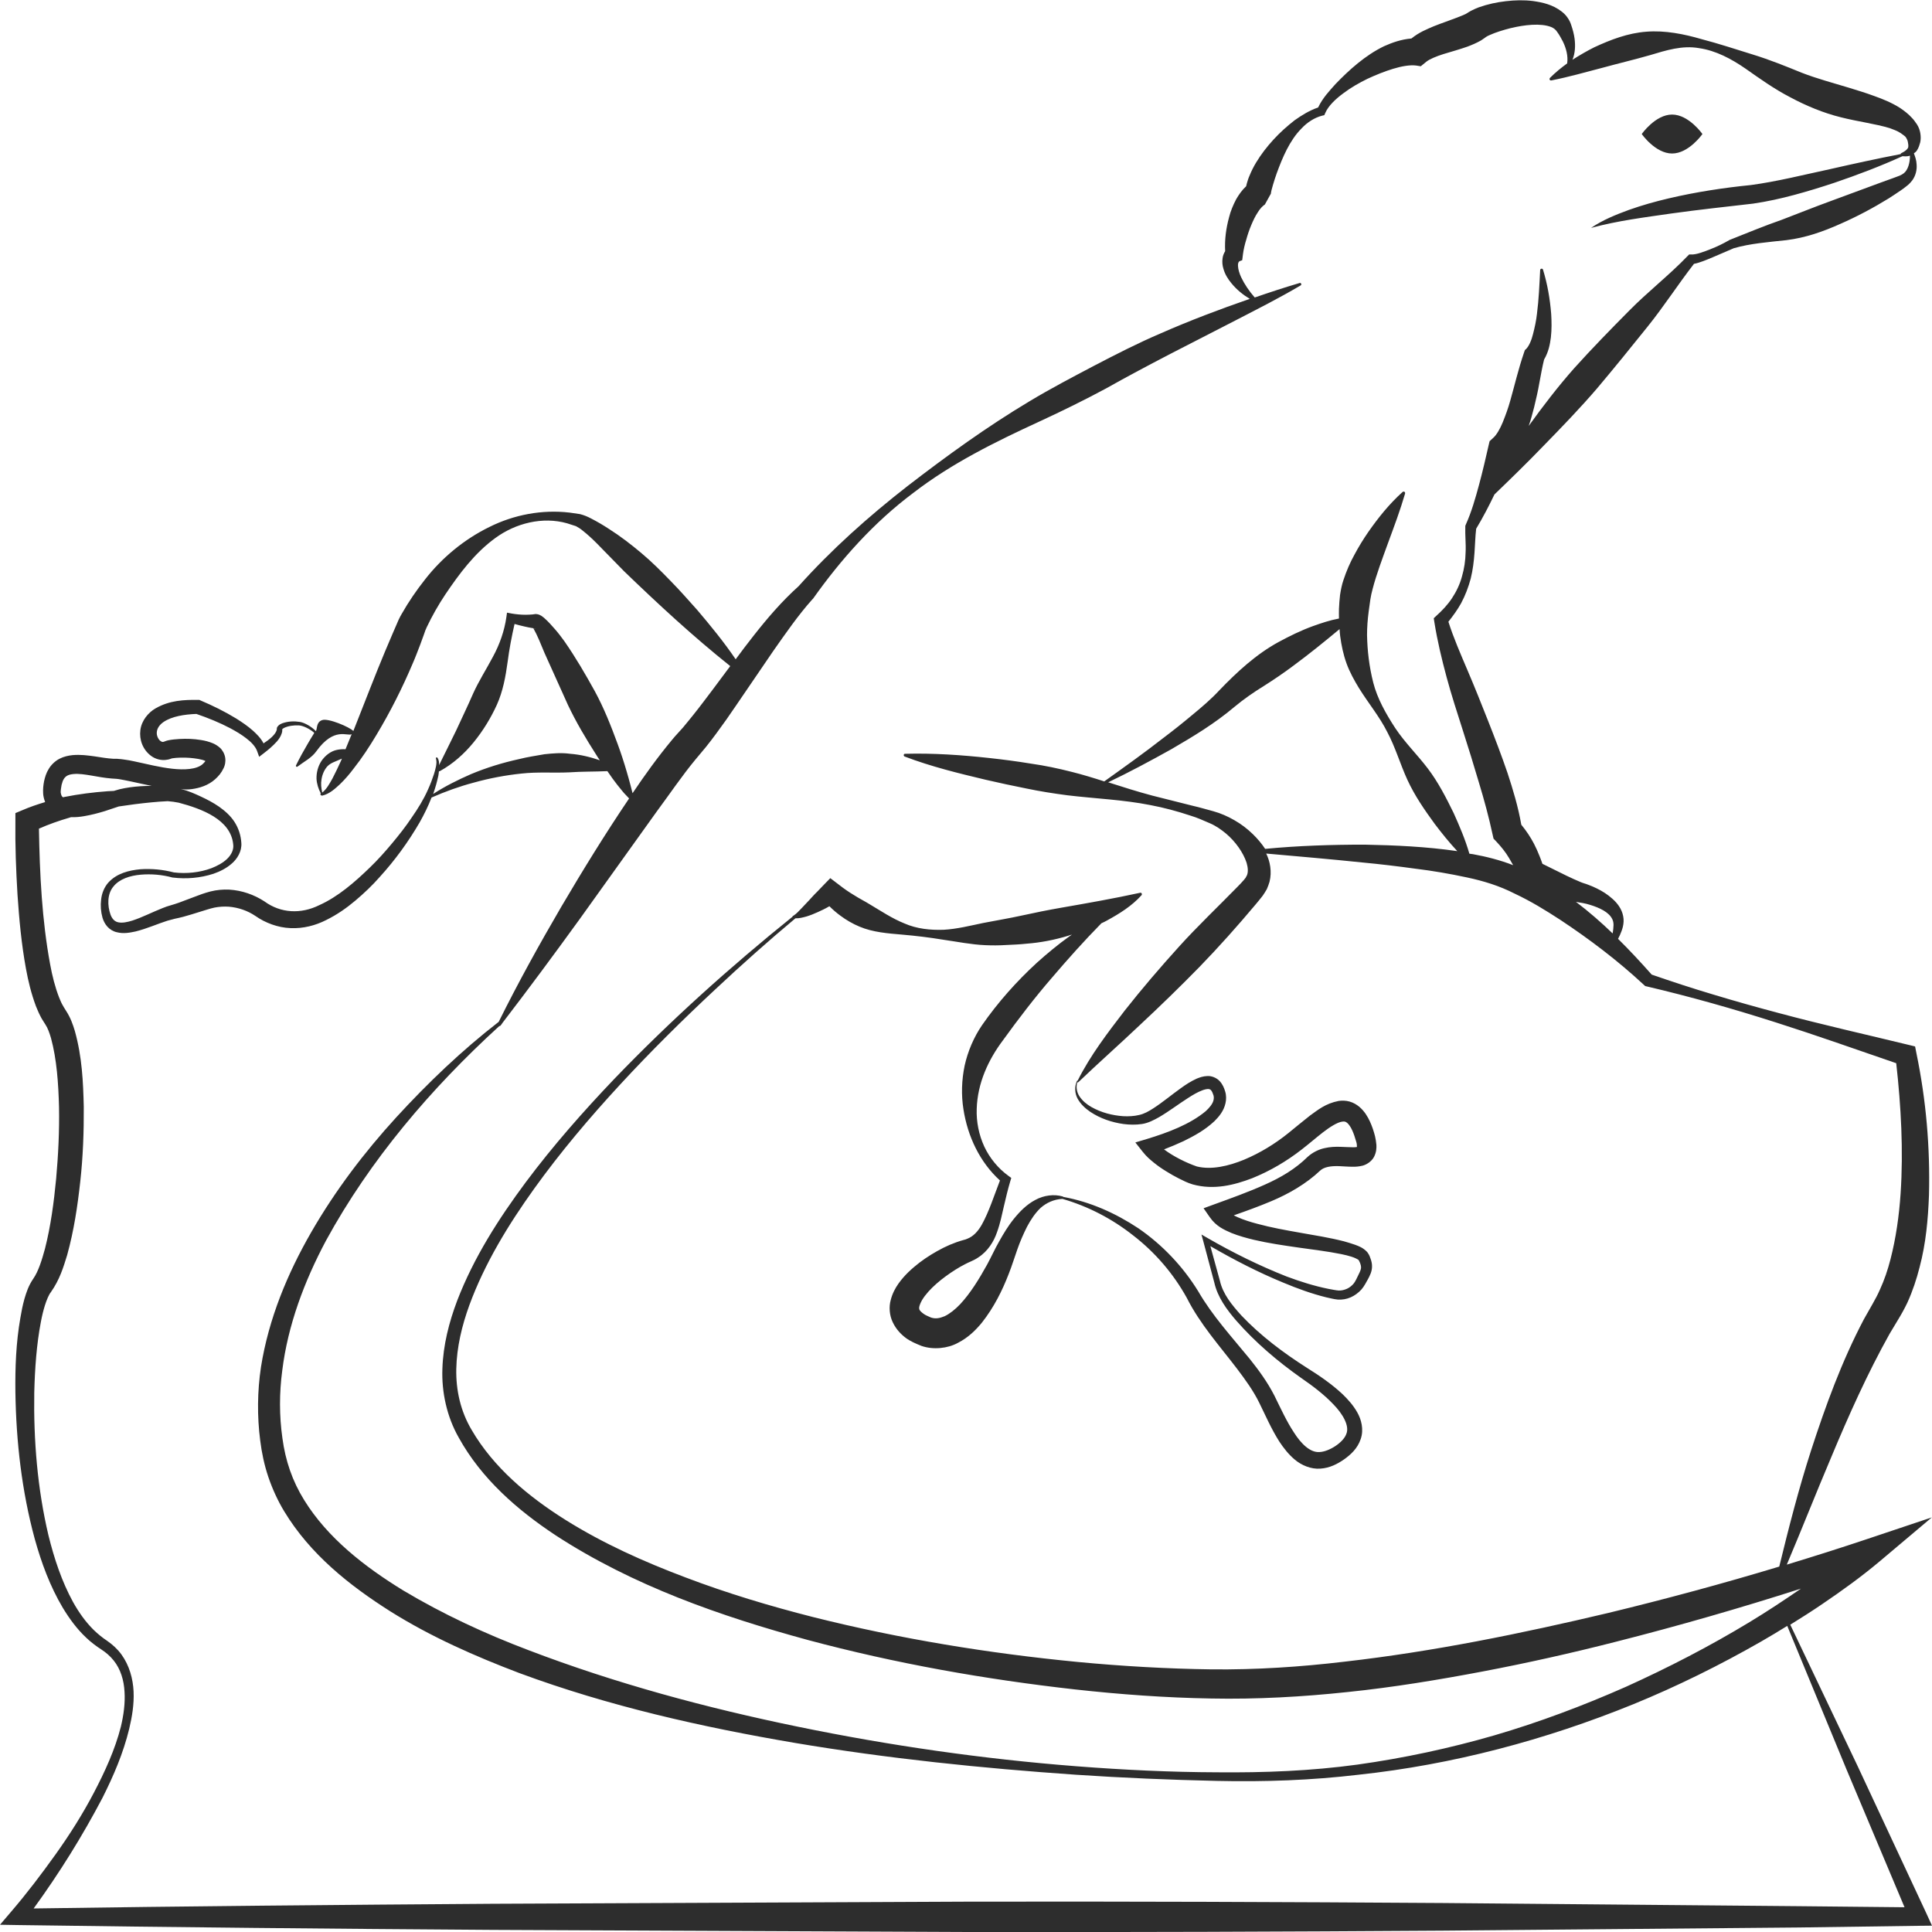 <?xml version="1.0" encoding="utf-8"?>
<!-- Generator: Adobe Illustrator 24.1.2, SVG Export Plug-In . SVG Version: 6.00 Build 0)  -->
<svg version="1.1" id="Layer_1" xmlns="http://www.w3.org/2000/svg" xmlns:xlink="http://www.w3.org/1999/xlink" x="0px" y="0px"
	 viewBox="0 0 128 128" style="enable-background:new 0 0 128 128;" xml:space="preserve">
<style type="text/css">
	.st0{fill:#2D2D2D;}
</style>
<g>
	<path class="st0" d="M110.78,10.17c1.11,0,2.01-1.29,2.01-1.29s-0.9-1.29-2.01-1.29c-1.11,0-2.01,1.29-2.01,1.29
		S109.67,10.17,110.78,10.17z"/>
	<path class="st0" d="M127.62,126.75l-4.57-9.79l-4.44-9.32c0.71-0.44,1.42-0.89,2.11-1.36c1.31-0.89,2.58-1.8,3.83-2.85l3.44-2.9
		l-4.3,1.44c-1.76,0.59-3.53,1.15-5.31,1.69c1-2.36,1.93-4.73,2.92-7.06c1.18-2.83,2.43-5.62,3.89-8.23l0.57-0.95
		c0.22-0.36,0.43-0.74,0.61-1.12c0.35-0.77,0.61-1.56,0.81-2.35c0.42-1.58,0.56-3.19,0.62-4.77c0.08-3.18-0.19-6.29-0.83-9.39
		l-0.09-0.46l-0.41-0.1c-2.88-0.7-5.78-1.35-8.65-2.12c-1.43-0.38-2.86-0.78-4.28-1.21c-1.38-0.41-2.75-0.86-4.11-1.33
		c-0.72-0.81-1.46-1.61-2.23-2.37c0.04-0.08,0.08-0.16,0.12-0.24c0.08-0.18,0.15-0.36,0.2-0.56c0.05-0.22,0.07-0.46,0.02-0.7
		c-0.09-0.48-0.39-0.87-0.71-1.15c-0.32-0.29-0.67-0.51-1.04-0.69c-0.18-0.09-0.37-0.17-0.56-0.24c-0.1-0.04-0.19-0.07-0.29-0.1
		c-0.1-0.03-0.14-0.05-0.22-0.08c-0.3-0.13-0.63-0.27-0.95-0.43l-1.58-0.78c-0.06-0.17-0.12-0.34-0.19-0.51
		c-0.11-0.28-0.23-0.55-0.37-0.82c-0.23-0.44-0.51-0.86-0.84-1.26c-0.21-1.2-0.55-2.32-0.91-3.42c-0.4-1.17-0.84-2.32-1.29-3.46
		c-0.45-1.14-0.9-2.27-1.38-3.39c-0.45-1.06-0.91-2.11-1.25-3.18c0.31-0.39,0.6-0.79,0.84-1.22c0.28-0.52,0.49-1.08,0.64-1.64
		c0.14-0.57,0.21-1.15,0.25-1.72c0.04-0.54,0.05-1.09,0.11-1.58c0.45-0.75,0.84-1.5,1.21-2.27c1.1-1.06,2.18-2.11,3.23-3.2
		c1.22-1.25,2.44-2.51,3.58-3.84c1.13-1.34,2.23-2.7,3.33-4.07c1.08-1.34,2.01-2.79,3.08-4.17c0.24-0.04,0.42-0.12,0.61-0.18
		c0.24-0.09,0.46-0.18,0.69-0.28l1.35-0.58l-0.03,0.01c1.1-0.32,2.32-0.41,3.51-0.54c1.28-0.16,2.43-0.57,3.55-1.07
		c1.12-0.49,2.19-1.06,3.23-1.7c0.26-0.16,0.51-0.34,0.77-0.51c0.13-0.09,0.26-0.18,0.38-0.28c0.15-0.11,0.29-0.25,0.41-0.41
		c0.23-0.32,0.31-0.71,0.28-1.05c-0.01-0.26-0.09-0.5-0.18-0.73c0.07-0.05,0.15-0.11,0.2-0.19c0.13-0.2,0.17-0.37,0.22-0.54
		c0.04-0.19,0.04-0.38,0.01-0.58c-0.03-0.2-0.1-0.41-0.22-0.6c-0.11-0.15-0.2-0.3-0.33-0.43c-0.24-0.27-0.52-0.48-0.8-0.67
		c-0.57-0.36-1.15-0.59-1.71-0.79c-0.56-0.21-1.11-0.37-1.65-0.54c-1.08-0.33-2.12-0.6-3.15-1c-1.03-0.42-2.11-0.86-3.25-1.21
		c-1.13-0.35-2.25-0.72-3.4-1.02c-1.13-0.33-2.41-0.59-3.64-0.49c-1.23,0.09-2.37,0.53-3.45,1.03c-0.5,0.25-0.98,0.53-1.45,0.83
		c0.18-0.44,0.2-0.93,0.14-1.4c-0.04-0.3-0.12-0.6-0.22-0.89c-0.04-0.13-0.12-0.33-0.24-0.49c-0.11-0.17-0.25-0.3-0.4-0.42
		c-0.6-0.46-1.26-0.6-1.88-0.69c-0.62-0.08-1.22-0.06-1.82,0.01c-0.6,0.07-1.18,0.19-1.8,0.41c-0.16,0.06-0.31,0.13-0.49,0.22
		c-0.08,0.04-0.21,0.12-0.27,0.16c-0.03,0.02-0.06,0.04-0.1,0.06C96.96,1,96.74,1.08,96.52,1.17c-0.46,0.18-0.98,0.35-1.53,0.57
		c-0.46,0.2-0.96,0.39-1.48,0.81c-0.69,0.06-1.27,0.27-1.81,0.51c-0.64,0.31-1.21,0.7-1.74,1.13c-0.53,0.43-1.02,0.9-1.48,1.38
		c-0.42,0.47-0.85,0.92-1.15,1.55c-0.58,0.2-1.08,0.51-1.56,0.85c-0.5,0.39-0.97,0.81-1.4,1.28c-0.43,0.47-0.82,0.97-1.15,1.52
		c-0.17,0.28-0.31,0.56-0.44,0.88c-0.07,0.15-0.12,0.32-0.17,0.49c-0.02,0.06-0.03,0.13-0.05,0.2c-0.29,0.27-0.49,0.57-0.66,0.86
		c-0.21,0.4-0.37,0.79-0.47,1.19c-0.2,0.74-0.3,1.47-0.26,2.25c-0.09,0.15-0.15,0.3-0.17,0.46c-0.04,0.26-0.01,0.49,0.05,0.69
		c0.11,0.4,0.31,0.7,0.53,0.97c0.35,0.43,0.77,0.77,1.22,1.04c-1.99,0.69-3.98,1.44-5.91,2.29c-1.5,0.64-2.98,1.4-4.42,2.15
		c-1.42,0.75-2.86,1.5-4.27,2.35c-2.81,1.68-5.49,3.62-8.07,5.61c-2.58,2.01-5.04,4.2-7.25,6.67l0.06-0.06
		c-1.15,1.03-2.12,2.17-3.03,3.33c-0.4,0.51-0.79,1.02-1.17,1.54c-0.78-1.15-1.65-2.21-2.54-3.26c-0.59-0.66-1.17-1.32-1.79-1.95
		c-0.61-0.63-1.24-1.26-1.92-1.83c-0.68-0.57-1.39-1.12-2.15-1.6c-0.38-0.25-0.77-0.48-1.2-0.7c-0.21-0.11-0.44-0.21-0.72-0.28
		l-0.69-0.1c-1.83-0.21-3.68,0.14-5.32,0.96c-1.65,0.81-3.12,2.02-4.25,3.47c-0.57,0.72-1.09,1.48-1.55,2.29l-0.09,0.16l-0.04,0.08
		l-0.05,0.1l-0.02,0.04l-0.13,0.3l-0.26,0.6l-0.51,1.2c-0.67,1.6-1.29,3.23-1.93,4.84c-0.06,0.14-0.12,0.29-0.17,0.43
		c-0.25-0.26-1.67-0.87-2.07-0.72c-0.4,0.14-0.31,0.56-0.41,0.73c-0.27-0.28-0.72-0.55-1.05-0.61c-0.39-0.06-0.78-0.05-1.18,0.09
		c-0.1,0.05-0.2,0.07-0.32,0.23c-0.03,0.03-0.05,0.15-0.04,0.16c0,0.02,0,0.03-0.01,0.05c-0.01,0.03-0.01,0.06-0.03,0.09
		c-0.05,0.12-0.16,0.25-0.28,0.37c-0.17,0.16-0.36,0.3-0.56,0.43c-0.18-0.35-0.45-0.61-0.7-0.84c-0.35-0.31-0.72-0.56-1.1-0.8
		c-0.77-0.47-1.56-0.86-2.39-1.21l-0.06-0.03l-0.09,0c-0.91-0.01-1.88,0.02-2.83,0.57c-0.46,0.27-0.91,0.79-0.99,1.43
		c-0.08,0.63,0.15,1.29,0.71,1.71c0.28,0.21,0.69,0.33,1.08,0.25c0.1-0.01,0.19-0.05,0.28-0.08c-0.01,0.01,0,0,0.04-0.01
		c0.07-0.01,0.17-0.02,0.26-0.03c0.39-0.03,0.8-0.02,1.19,0.03c0.19,0.02,0.38,0.06,0.54,0.1c0.08,0.02,0.15,0.05,0.21,0.08
		c-0.05,0.07-0.12,0.15-0.19,0.21c-0.4,0.35-1.21,0.39-2.01,0.3c-0.81-0.09-1.64-0.3-2.52-0.49c-0.22-0.05-0.45-0.09-0.68-0.12
		c-0.12-0.02-0.24-0.03-0.37-0.04c-0.06-0.01-0.13-0.01-0.2-0.01l-0.14,0c-0.37-0.02-0.79-0.09-1.24-0.16
		c-0.45-0.06-0.92-0.13-1.46-0.08c-0.27,0.03-0.57,0.09-0.86,0.24c-0.29,0.15-0.55,0.4-0.71,0.67c-0.17,0.27-0.25,0.55-0.31,0.82
		c-0.05,0.26-0.08,0.52-0.06,0.83c0.01,0.17,0.06,0.36,0.13,0.55c-0.5,0.15-1.01,0.32-1.54,0.55l-0.43,0.18l0,0.51
		c-0.02,1.64,0.04,3.26,0.14,4.9c0.11,1.63,0.26,3.26,0.56,4.9c0.15,0.82,0.35,1.65,0.66,2.48c0.09,0.21,0.17,0.42,0.28,0.63
		c0.05,0.11,0.11,0.21,0.18,0.32c0.06,0.1,0.15,0.23,0.17,0.27c0.15,0.22,0.27,0.56,0.37,0.9c0.38,1.4,0.49,3,0.53,4.57
		c0.03,1.58-0.05,3.16-0.19,4.74c-0.15,1.57-0.36,3.15-0.74,4.64c-0.2,0.73-0.43,1.49-0.77,1.98c-0.33,0.48-0.46,0.91-0.59,1.34
		c-0.12,0.43-0.2,0.84-0.27,1.26C1.06,88.96,1,90.6,1.02,92.24c0.05,3.27,0.42,6.54,1.28,9.71c0.44,1.58,1.01,3.14,1.86,4.57
		c0.43,0.71,0.93,1.4,1.55,1.98c0.3,0.29,0.66,0.56,1,0.78c0.31,0.2,0.59,0.44,0.82,0.73c0.46,0.57,0.68,1.31,0.72,2.07
		c0.05,0.76-0.06,1.55-0.24,2.31c-0.39,1.53-1.06,2.99-1.8,4.4c-0.74,1.41-1.6,2.77-2.53,4.07c-0.93,1.3-1.9,2.58-2.93,3.78
		L0,127.52l1.16,0.02c10.49,0.15,20.99,0.25,31.48,0.32l31.48,0.14c10.49,0.02,20.99-0.02,31.48-0.09l15.74-0.14l7.87-0.07
		l7.87-0.11l0.92-0.01L127.62,126.75z M104.63,59.79l0.24,0.04c0.16,0.03,0.32,0.07,0.48,0.12c0.62,0.19,1.25,0.48,1.47,0.95
		c0.06,0.12,0.08,0.25,0.08,0.39c-0.01,0.17-0.02,0.35-0.05,0.51c0,0.01-0.01,0.02-0.01,0.04c-0.77-0.74-1.57-1.44-2.43-2.09
		C104.5,59.77,104.58,59.78,104.63,59.79z M103.37,60.94c1.92,1.27,3.81,2.7,5.52,4.29l0.11,0.1l0.09,0.02
		c1.45,0.34,2.88,0.71,4.31,1.11c1.43,0.4,2.85,0.83,4.26,1.28c2.67,0.85,5.32,1.79,7.97,2.7c0.32,2.86,0.48,5.78,0.29,8.63
		c-0.1,1.49-0.31,2.96-0.67,4.36c-0.18,0.7-0.41,1.38-0.7,2.01c-0.14,0.32-0.3,0.62-0.47,0.92l-0.59,1.04
		c-1.48,2.81-2.54,5.74-3.5,8.69c-0.82,2.54-1.48,5.12-2.11,7.7c-3.74,1.13-7.52,2.15-11.32,3.07c-5.78,1.37-11.6,2.56-17.48,3.23
		c-2.94,0.35-5.87,0.54-8.81,0.51c-2.95-0.04-5.91-0.21-8.86-0.49c-5.9-0.57-11.77-1.53-17.52-2.97c-2.87-0.73-5.71-1.58-8.47-2.63
		c-2.76-1.04-5.46-2.25-7.95-3.81c-2.47-1.55-4.77-3.47-6.22-5.96c-0.73-1.23-1.05-2.62-1.02-4.05c0.03-1.43,0.37-2.86,0.87-4.23
		c1.01-2.75,2.57-5.31,4.3-7.72c1.73-2.41,3.66-4.69,5.68-6.88c2.02-2.19,4.14-4.29,6.33-6.33c1.72-1.61,3.48-3.18,5.29-4.69
		c0.27,0.01,0.5-0.06,0.73-0.12c0.26-0.08,0.51-0.18,0.75-0.29c0.24-0.11,0.48-0.22,0.7-0.35c0.02-0.01,0.04-0.02,0.07-0.04
		c0.23,0.23,0.46,0.43,0.72,0.62c0.4,0.3,0.82,0.54,1.27,0.73c0.9,0.38,1.89,0.45,2.82,0.53c0.93,0.08,1.83,0.19,2.74,0.34
		c0.91,0.13,1.85,0.32,2.77,0.36c0.46,0.02,0.92,0.02,1.38-0.01c0.46-0.02,0.92-0.04,1.38-0.09c0.92-0.07,1.84-0.25,2.73-0.52
		c0.09-0.03,0.17-0.06,0.26-0.08c-0.06,0.04-0.13,0.09-0.19,0.13c-0.74,0.53-1.45,1.12-2.13,1.73c-1.35,1.24-2.58,2.62-3.63,4.13
		c-0.55,0.8-0.95,1.74-1.16,2.69c-0.2,0.96-0.23,1.95-0.08,2.89c0.28,1.8,1.08,3.5,2.42,4.72c-0.39,1.01-0.73,2.08-1.21,2.94
		c-0.26,0.45-0.56,0.76-0.93,0.91c-0.09,0.04-0.19,0.08-0.3,0.1l-0.2,0.06l-0.24,0.08c-0.31,0.11-0.59,0.23-0.87,0.37
		c-0.55,0.28-1.08,0.6-1.58,0.98c-0.5,0.39-0.98,0.81-1.4,1.4c-0.21,0.3-0.4,0.65-0.51,1.09c-0.12,0.43-0.09,1,0.14,1.47
		c0.22,0.46,0.54,0.79,0.86,1.03c0.31,0.23,0.67,0.38,1.04,0.53c0.78,0.27,1.74,0.17,2.41-0.2c0.69-0.35,1.19-0.85,1.6-1.35
		c0.8-1.02,1.34-2.11,1.77-3.22c0.11-0.28,0.21-0.56,0.3-0.83l0.27-0.79c0.18-0.52,0.4-1.02,0.64-1.5c0.25-0.47,0.54-0.91,0.91-1.26
		c0.38-0.33,0.86-0.56,1.43-0.59c0,0,0.01,0,0.01,0c1.7,0.49,3.29,1.32,4.66,2.4c1.47,1.13,2.69,2.55,3.58,4.16
		c0.87,1.73,2.19,3.2,3.31,4.67c0.56,0.74,1.1,1.48,1.49,2.28c0.41,0.83,0.79,1.72,1.33,2.57c0.28,0.42,0.6,0.84,1.03,1.2
		c0.43,0.36,1.06,0.64,1.69,0.59c0.63-0.04,1.15-0.32,1.58-0.62c0.43-0.31,0.88-0.71,1.09-1.34c0.22-0.63,0.04-1.3-0.23-1.77
		c-0.27-0.48-0.62-0.86-0.98-1.21c-0.73-0.68-1.54-1.23-2.34-1.73c-1.57-1-3.08-2.13-4.36-3.48c-0.62-0.69-1.22-1.41-1.42-2.3
		l-0.63-2.29c1.57,0.91,3.18,1.74,4.86,2.43c0.91,0.38,1.84,0.72,2.81,0.96c0.26,0.05,0.46,0.12,0.77,0.15
		c0.29,0.02,0.59-0.03,0.86-0.15c0.27-0.12,0.51-0.3,0.71-0.52c0.09-0.11,0.18-0.23,0.25-0.36l0.18-0.32
		c0.11-0.21,0.28-0.51,0.27-0.87c0-0.17-0.04-0.33-0.09-0.47c-0.06-0.15-0.06-0.23-0.23-0.46c-0.29-0.3-0.54-0.38-0.8-0.48
		c-0.25-0.09-0.5-0.16-0.74-0.23c-0.98-0.25-1.95-0.4-2.91-0.57c-0.96-0.17-1.91-0.34-2.83-0.59c-0.46-0.12-0.9-0.26-1.31-0.44
		c-0.08-0.04-0.17-0.08-0.25-0.12c0.83-0.29,1.66-0.59,2.49-0.94c1.14-0.48,2.3-1.14,3.24-2.03c0.25-0.23,0.68-0.31,1.25-0.29
		c0.28,0.01,0.57,0.04,0.93,0.04c0.18,0,0.37-0.01,0.62-0.07c0.24-0.06,0.59-0.26,0.76-0.58c0.16-0.31,0.17-0.58,0.16-0.8
		c-0.02-0.21-0.05-0.4-0.09-0.57c-0.09-0.35-0.19-0.65-0.34-0.98c-0.15-0.32-0.35-0.67-0.7-0.97c-0.18-0.15-0.4-0.28-0.65-0.35
		c-0.25-0.07-0.5-0.07-0.72-0.04c-0.88,0.17-1.38,0.6-1.9,0.97c-0.5,0.39-0.96,0.78-1.42,1.15c-0.89,0.72-1.89,1.33-2.94,1.77
		c-1.04,0.43-2.18,0.69-3.14,0.45c-0.69-0.24-1.53-0.65-2.17-1.13c0.44-0.17,0.87-0.35,1.3-0.55c0.71-0.35,1.41-0.73,2.04-1.32
		c0.3-0.3,0.61-0.66,0.73-1.18c0.06-0.25,0.06-0.54-0.02-0.79c-0.07-0.23-0.16-0.46-0.36-0.68c-0.2-0.22-0.54-0.36-0.82-0.34
		c-0.28,0.01-0.5,0.09-0.7,0.17c-0.4,0.18-0.73,0.4-1.05,0.63c-0.63,0.45-1.21,0.94-1.83,1.34c-0.31,0.2-0.61,0.37-0.94,0.44
		c-0.33,0.08-0.7,0.1-1.06,0.08c-0.72-0.05-1.45-0.24-2.09-0.6c-0.32-0.18-0.6-0.41-0.8-0.71c-0.18-0.27-0.24-0.61-0.15-0.93
		c0.03,0.01,0.06,0,0.08-0.02l0,0c1.34-1.28,2.72-2.5,4.06-3.77c1.35-1.26,2.67-2.54,3.96-3.86c1.29-1.33,2.51-2.7,3.72-4.14
		c0.15-0.18,0.3-0.36,0.47-0.58c0.09-0.14,0.19-0.28,0.27-0.43c0.07-0.16,0.13-0.32,0.18-0.49c0.17-0.68,0.03-1.36-0.22-1.87
		c2.13,0.19,4.25,0.37,6.36,0.59c1.17,0.11,2.34,0.25,3.5,0.41c1.16,0.14,2.31,0.34,3.43,0.58c1.13,0.24,2.16,0.56,3.16,1.07
		C101.43,59.71,102.4,60.31,103.37,60.94z M83,55.26c-0.37-0.36-0.78-0.67-1.22-0.92c-0.43-0.25-0.91-0.46-1.38-0.59
		c-0.46-0.12-0.91-0.26-1.36-0.36l-2.7-0.68c-0.98-0.26-1.95-0.57-2.92-0.88c1.42-0.68,2.8-1.42,4.18-2.19
		c1.44-0.84,2.85-1.68,4.2-2.82c0.6-0.5,1.25-0.95,1.93-1.37c0.68-0.43,1.34-0.88,1.98-1.36c1.03-0.76,2.03-1.57,3.04-2.41
		c0.01,0.15,0.02,0.31,0.04,0.46c0.08,0.61,0.21,1.23,0.42,1.81c0.21,0.58,0.51,1.12,0.82,1.63c0.64,1.03,1.37,1.9,1.88,2.92
		c0.54,1.01,0.86,2.14,1.34,3.18c0.48,1.04,1.13,1.98,1.8,2.9c0.47,0.62,0.96,1.23,1.5,1.81c-2.06-0.3-4.11-0.39-6.15-0.43
		c-2.2,0-4.4,0.07-6.58,0.28C83.58,55.88,83.3,55.55,83,55.26z M48.76,46.75l2.47-3.62c0.83-1.18,1.65-2.37,2.58-3.41l0.06-0.06
		c1.85-2.61,4.03-5.05,6.62-6.99c2.56-1.98,5.48-3.41,8.41-4.76c1.47-0.68,2.92-1.39,4.37-2.17c1.42-0.8,2.82-1.54,4.26-2.29
		l4.32-2.22c1.45-0.75,2.88-1.47,4.32-2.32c0.04-0.02,0.05-0.06,0.04-0.1c-0.01-0.05-0.07-0.08-0.11-0.06l-0.03,0.01
		c-0.98,0.29-1.96,0.61-2.94,0.95c-0.37-0.42-0.68-0.88-0.9-1.34c-0.12-0.26-0.2-0.53-0.21-0.75c-0.01-0.24,0.07-0.31,0.14-0.33
		l0.14-0.05l0.05-0.4c0.04-0.31,0.12-0.65,0.22-0.97c0.09-0.33,0.2-0.65,0.33-0.96c0.13-0.31,0.27-0.6,0.43-0.84
		c0.15-0.25,0.34-0.44,0.47-0.52l0.4-0.72c0,0,0.01-0.12,0.04-0.23c0.03-0.11,0.06-0.23,0.1-0.36c0.07-0.25,0.16-0.51,0.25-0.77
		c0.19-0.52,0.4-1.05,0.66-1.56c0.26-0.5,0.57-0.99,0.97-1.39c0.38-0.41,0.87-0.73,1.39-0.86l0.13-0.03l0.06-0.14
		c0.21-0.49,0.71-0.95,1.2-1.31c0.5-0.38,1.05-0.69,1.6-0.96c0.56-0.26,1.13-0.49,1.69-0.66c0.55-0.17,1.12-0.27,1.52-0.22
		l0.32,0.05l0.38-0.31c0.2-0.16,0.65-0.35,1.13-0.5c0.49-0.15,1.01-0.29,1.58-0.49c0.29-0.11,0.58-0.23,0.9-0.41l0.25-0.17
		c0.06-0.04,0.04-0.03,0.08-0.06c0.06-0.04,0.15-0.09,0.25-0.13c0.4-0.18,0.89-0.33,1.36-0.45c0.94-0.23,2.02-0.35,2.71-0.08
		c0.08,0.04,0.15,0.07,0.21,0.12c0.06,0.05,0.11,0.09,0.19,0.21c0.15,0.2,0.26,0.42,0.38,0.64c0.21,0.44,0.35,0.94,0.28,1.44
		c-0.4,0.29-0.78,0.6-1.14,0.96c-0.02,0.02-0.03,0.05-0.03,0.09c0.01,0.05,0.06,0.09,0.11,0.08l0,0c1.18-0.23,2.27-0.55,3.36-0.83
		c1.09-0.3,2.16-0.55,3.2-0.85c1.04-0.31,2.12-0.66,3.24-0.46c1.11,0.16,2.14,0.71,3.08,1.36c0.94,0.66,1.89,1.34,2.95,1.89
		c1.06,0.57,2.22,1.05,3.36,1.33c1.14,0.29,2.29,0.43,3.24,0.72c0.22,0.09,0.46,0.16,0.64,0.28c0.11,0.05,0.18,0.13,0.28,0.19
		c0.06,0.04,0.12,0.09,0.17,0.17c0.05,0.08,0.09,0.17,0.11,0.27c0.02,0.11,0.04,0.23,0.03,0.3c0.02,0.14-0.21,0.33-0.47,0.45
		c-0.02,0.01-0.03,0.03-0.04,0.06c-1.56,0.3-3.11,0.64-4.65,0.99c-1.77,0.38-3.55,0.83-5.27,1.06c-1.8,0.18-3.64,0.46-5.43,0.88
		c-0.9,0.21-1.79,0.46-2.66,0.77c-0.87,0.32-1.74,0.67-2.5,1.19c1.77-0.48,3.56-0.7,5.35-0.96c1.8-0.25,3.57-0.44,5.39-0.65
		c0.95-0.14,1.85-0.34,2.74-0.58c0.89-0.24,1.77-0.51,2.64-0.8c1.53-0.52,3.03-1.09,4.51-1.76c0.14,0.01,0.29,0.02,0.45-0.02
		c0.02,0,0.03-0.02,0.05-0.02c0,0.48-0.13,0.95-0.41,1.17c-0.09,0.07-0.17,0.11-0.28,0.16l-0.4,0.15l-0.83,0.3l-3.33,1.23
		c-1.1,0.4-2.19,0.84-3.24,1.24c-1.15,0.4-2.26,0.86-3.42,1.32l-0.02,0.01l-0.01,0c-0.41,0.24-0.84,0.45-1.28,0.62
		c-0.22,0.09-0.44,0.17-0.66,0.24c-0.21,0.07-0.46,0.12-0.61,0.11l-0.14,0l-0.12,0.12c-1.2,1.25-2.62,2.35-3.85,3.6
		c-1.24,1.25-2.47,2.51-3.65,3.82c-1.07,1.21-2.06,2.5-3.01,3.82c0.15-0.42,0.25-0.83,0.36-1.24c0.13-0.55,0.26-1.09,0.35-1.63
		c0.1-0.53,0.19-1.05,0.31-1.53c0.3-0.51,0.39-1.01,0.45-1.47c0.06-0.53,0.05-1.05,0.02-1.55c-0.08-1.01-0.25-1.98-0.54-2.93
		c-0.01-0.04-0.05-0.07-0.09-0.07c-0.05,0-0.1,0.04-0.1,0.09c-0.05,0.98-0.09,1.95-0.21,2.88c-0.05,0.47-0.15,0.92-0.26,1.35
		c-0.1,0.42-0.28,0.83-0.47,1.01l-0.07,0.06l-0.06,0.17c-0.38,1.11-0.62,2.16-0.91,3.18c-0.14,0.51-0.32,0.99-0.5,1.44
		c-0.18,0.44-0.41,0.83-0.61,1.01l-0.26,0.24l-0.05,0.21c-0.2,0.88-0.41,1.79-0.65,2.68c-0.24,0.89-0.5,1.8-0.87,2.62l-0.04,0.1
		l0,0.05c-0.02,0.6,0.05,1.15,0.02,1.7c-0.01,0.55-0.09,1.08-0.24,1.6c-0.14,0.52-0.37,1-0.66,1.44c-0.29,0.44-0.66,0.83-1.05,1.18
		l-0.16,0.15l0.04,0.26c0.2,1.25,0.49,2.45,0.81,3.64c0.32,1.19,0.7,2.35,1.07,3.51c0.37,1.16,0.73,2.31,1.07,3.47
		c0.35,1.15,0.66,2.3,0.9,3.41l0.07,0.31l0.19,0.2c0.3,0.32,0.6,0.68,0.84,1.09c0.09,0.15,0.18,0.31,0.27,0.47
		c-0.87-0.34-1.79-0.57-2.67-0.73c-0.08-0.01-0.15-0.02-0.23-0.03c-0.27-0.94-0.65-1.82-1.04-2.69c-0.5-1.02-1.02-2.04-1.71-2.95
		c-0.69-0.91-1.53-1.73-2.16-2.68c-0.62-0.95-1.19-1.96-1.46-3.02c-0.27-1.07-0.39-2.11-0.41-3.15c0-0.52,0.04-1.04,0.11-1.57
		l0.11-0.79c0.04-0.24,0.08-0.44,0.15-0.69c0.25-0.97,0.65-2.02,1.03-3.07c0.39-1.06,0.79-2.12,1.12-3.25c0.01-0.03,0-0.07-0.02-0.1
		c-0.04-0.04-0.1-0.04-0.14-0.01c-0.88,0.79-1.61,1.7-2.28,2.66c-0.33,0.48-0.64,0.98-0.92,1.51c-0.29,0.52-0.53,1.08-0.73,1.69
		c-0.1,0.29-0.17,0.65-0.22,0.98c-0.03,0.3-0.06,0.6-0.07,0.91c-0.01,0.21,0,0.42,0,0.64c-0.6,0.11-1.16,0.3-1.72,0.5
		c-0.8,0.29-1.55,0.66-2.29,1.06c-1.48,0.81-2.74,1.97-3.94,3.22c-0.52,0.56-1.14,1.09-1.76,1.6c-0.62,0.52-1.26,1.03-1.91,1.52
		c-1.28,1-2.6,1.94-3.93,2.89c-0.71-0.23-1.43-0.45-2.15-0.63c-0.9-0.23-1.8-0.42-2.72-0.55c-0.91-0.15-1.83-0.27-2.75-0.37
		c-1.83-0.2-3.71-0.33-5.55-0.28l-0.03,0c-0.04,0-0.07,0.02-0.08,0.06c-0.02,0.05,0.01,0.1,0.05,0.12c1.79,0.68,3.57,1.11,5.37,1.54
		c0.9,0.21,1.8,0.4,2.7,0.58c0.9,0.19,1.81,0.33,2.72,0.45c1.83,0.22,3.69,0.29,5.5,0.65c0.9,0.17,1.79,0.41,2.66,0.7
		c0.44,0.13,0.85,0.32,1.27,0.5c0.4,0.17,0.74,0.41,1.07,0.68c0.64,0.54,1.15,1.27,1.37,1.94c0.1,0.34,0.11,0.63,0.02,0.84
		c-0.03,0.05-0.06,0.1-0.08,0.15c-0.04,0.05-0.08,0.1-0.12,0.15c-0.12,0.14-0.28,0.31-0.44,0.47c-1.27,1.3-2.62,2.58-3.86,3.95
		c-1.24,1.37-2.45,2.78-3.6,4.24c-1.12,1.46-2.26,2.94-3.11,4.63c-0.02,0-0.04,0.01-0.05,0.03c-0.17,0.36-0.15,0.82,0.05,1.18
		c0.2,0.36,0.51,0.64,0.83,0.86c0.66,0.44,1.42,0.7,2.21,0.81c0.39,0.05,0.8,0.06,1.21,0c0.42-0.06,0.81-0.27,1.15-0.46
		c0.68-0.4,1.29-0.87,1.92-1.27c0.31-0.2,0.63-0.39,0.93-0.5c0.15-0.06,0.3-0.09,0.4-0.09c0.1,0.01,0.14,0.03,0.2,0.1
		c0.05,0.06,0.11,0.2,0.15,0.33c0.03,0.12,0.02,0.23-0.01,0.34c-0.06,0.23-0.27,0.48-0.51,0.7c-1.04,0.87-2.51,1.42-3.89,1.84
		l-0.77,0.23l0.48,0.61c0.27,0.34,0.49,0.52,0.76,0.74c0.26,0.21,0.52,0.39,0.8,0.56c0.27,0.17,0.55,0.33,0.83,0.47
		c0.14,0.07,0.28,0.14,0.43,0.21c0.15,0.07,0.33,0.14,0.5,0.19c1.41,0.39,2.76,0.04,3.94-0.41c1.19-0.48,2.29-1.13,3.29-1.91
		c0.49-0.38,0.95-0.78,1.4-1.13c0.44-0.34,0.95-0.67,1.28-0.71c0.16-0.02,0.21,0,0.32,0.08c0.11,0.09,0.24,0.28,0.34,0.5
		c0.1,0.22,0.19,0.49,0.26,0.74c0.05,0.14,0.05,0.28,0.05,0.36c-0.05,0.01-0.13,0.02-0.22,0.02c-0.25,0-0.56-0.02-0.88-0.03
		c-0.33-0.01-0.68,0-1.06,0.09c-0.37,0.08-0.78,0.28-1.1,0.57c-0.81,0.8-1.77,1.37-2.85,1.85c-1.07,0.48-2.21,0.89-3.34,1.3
		l-0.71,0.26l0.41,0.59c0.42,0.61,0.96,0.84,1.44,1.05c0.5,0.2,0.99,0.33,1.48,0.45c0.98,0.23,1.96,0.37,2.93,0.51
		c0.97,0.14,1.94,0.25,2.87,0.44c0.23,0.05,0.46,0.1,0.67,0.17c0.2,0.06,0.42,0.17,0.47,0.22c-0.01-0.03,0.07,0.12,0.1,0.2
		c0.03,0.09,0.06,0.17,0.06,0.25c0.02,0.13-0.05,0.29-0.16,0.51l-0.16,0.33c-0.04,0.09-0.1,0.17-0.15,0.25
		c-0.12,0.15-0.28,0.28-0.45,0.36c-0.18,0.08-0.37,0.13-0.56,0.12c-0.18-0.01-0.45-0.07-0.68-0.11c-0.94-0.19-1.86-0.48-2.77-0.82
		c-1.8-0.71-3.56-1.58-5.24-2.55l-0.4-0.23l0.12,0.44l0.73,2.74c0.22,0.98,0.83,1.8,1.45,2.52c1.27,1.45,2.73,2.69,4.3,3.8
		c0.77,0.53,1.51,1.09,2.13,1.74c0.61,0.62,1.11,1.44,0.86,1.99c-0.2,0.55-1.13,1.15-1.75,1.18c-0.63,0.06-1.24-0.55-1.71-1.29
		c-0.49-0.74-0.87-1.58-1.3-2.45c-0.46-0.9-1.04-1.69-1.64-2.44c-1.22-1.49-2.46-2.84-3.4-4.46c-1.02-1.66-2.39-3.1-3.98-4.19
		c-1.51-1-3.19-1.75-4.96-2.07c-0.01-0.01-0.02-0.03-0.04-0.03c-0.57-0.17-1.26-0.08-1.82,0.23c-0.57,0.3-1.02,0.76-1.41,1.24
		c-0.39,0.48-0.7,1-0.99,1.52c-0.15,0.26-0.28,0.52-0.41,0.78c-0.12,0.25-0.25,0.49-0.38,0.74c-0.53,0.96-1.11,1.9-1.78,2.62
		c-0.34,0.36-0.7,0.64-1.03,0.8c-0.34,0.14-0.6,0.19-0.91,0.09c-0.16-0.08-0.33-0.13-0.48-0.24c-0.14-0.1-0.23-0.19-0.26-0.24
		c-0.03-0.05-0.05-0.08-0.04-0.21c0.02-0.12,0.09-0.29,0.19-0.47c0.45-0.74,1.34-1.46,2.21-2.01c0.22-0.14,0.45-0.27,0.67-0.38
		l0.16-0.08l0.2-0.09c0.16-0.07,0.32-0.15,0.48-0.26c0.64-0.41,1.04-1.07,1.24-1.66c0.22-0.6,0.33-1.17,0.46-1.73
		c0.13-0.56,0.26-1.11,0.42-1.65l0.07-0.23l-0.18-0.13c-0.69-0.5-1.25-1.18-1.61-1.95c-0.36-0.78-0.53-1.65-0.5-2.49
		c0.05-1.71,0.77-3.26,1.74-4.55c1.02-1.41,2.09-2.81,3.24-4.14c1.04-1.22,2.15-2.46,3.28-3.61c0.13-0.06,0.26-0.12,0.38-0.19
		c0.82-0.45,1.63-0.95,2.28-1.67c0.02-0.02,0.03-0.05,0.02-0.09c-0.01-0.05-0.06-0.09-0.11-0.07l-0.01,0
		c-1.79,0.39-3.51,0.69-5.23,0.99c-0.86,0.15-1.71,0.32-2.57,0.51c-0.86,0.19-1.72,0.33-2.59,0.5c-0.87,0.18-1.73,0.4-2.62,0.45
		c-0.88,0.03-1.78-0.06-2.6-0.42c-0.82-0.33-1.56-0.83-2.27-1.25c-0.35-0.22-0.72-0.4-1.06-0.62c-0.34-0.2-0.71-0.46-0.95-0.65
		l-0.63-0.48l-0.38,0.39l-0.51,0.53c-0.18,0.17-0.34,0.36-0.51,0.54l-0.51,0.54c-0.17,0.18-0.34,0.36-0.52,0.48l-0.04,0.02
		c-0.02,0.01-0.04,0.04-0.04,0.06c0,0,0,0,0,0c-4.15,3.34-8.11,6.9-11.81,10.75c-2.07,2.17-4.06,4.43-5.86,6.84
		c-1.79,2.41-3.44,4.98-4.54,7.84c-0.54,1.43-0.93,2.94-0.98,4.51c-0.06,1.56,0.3,3.19,1.08,4.56c1.52,2.75,3.91,4.82,6.44,6.49
		c5.12,3.33,10.89,5.34,16.68,6.92c5.82,1.56,11.75,2.61,17.72,3.28c2.99,0.33,5.99,0.55,9.01,0.6c3.03,0.06,6.06-0.11,9.06-0.43
		c3-0.31,5.97-0.8,8.93-1.36c2.95-0.56,5.89-1.22,8.79-1.96c4.14-1.05,8.24-2.23,12.3-3.53c-1.12,0.77-2.25,1.52-3.41,2.22
		c-2.64,1.6-5.39,3.02-8.2,4.29c-2.83,1.25-5.73,2.34-8.7,3.21c-2.97,0.86-6.01,1.51-9.08,1.94c-3.08,0.42-6.17,0.54-9.28,0.51
		c-3.11-0.01-6.22-0.16-9.32-0.4c-6.2-0.48-12.38-1.37-18.46-2.62c-6.08-1.25-12.09-2.87-17.85-5.07c-2.88-1.09-5.68-2.39-8.29-3.95
		c-2.58-1.58-5.03-3.49-6.58-6c-0.78-1.26-1.24-2.6-1.44-4.1c-0.21-1.48-0.21-2.98-0.01-4.48c0.37-3,1.46-5.91,2.9-8.61
		c2.91-5.33,6.95-10.08,11.48-14.21c0.03,0,0.06-0.01,0.08-0.03c0.03-0.04,0.07-0.09,0.1-0.13c0,0,0,0,0,0l0,0c0,0,0,0,0-0.01
		c1.75-2.28,3.46-4.59,5.14-6.91l5.1-7.12c0.86-1.16,1.69-2.39,2.56-3.44l0.71-0.85c0.24-0.3,0.47-0.6,0.69-0.9
		C47.92,47.97,48.35,47.36,48.76,46.75z M12.71,52.28c0.51-0.07,1.08-0.24,1.54-0.65c0.23-0.21,0.41-0.41,0.57-0.75
		c0.08-0.16,0.14-0.4,0.1-0.68c-0.04-0.27-0.2-0.53-0.35-0.66c-0.32-0.28-0.6-0.35-0.86-0.43c-0.26-0.07-0.51-0.1-0.75-0.13
		c-0.49-0.05-0.95-0.04-1.44,0.01c-0.12,0.01-0.24,0.03-0.39,0.06c-0.07,0.02-0.16,0.04-0.27,0.09c-0.01,0-0.03,0.01-0.04,0.01
		c-0.04,0.01-0.08,0.01-0.16-0.04c-0.16-0.09-0.3-0.37-0.27-0.61c0.02-0.24,0.17-0.48,0.45-0.67c0.55-0.37,1.37-0.5,2.17-0.53
		c0.76,0.26,1.53,0.57,2.25,0.95c0.37,0.2,0.73,0.41,1.05,0.66c0.32,0.24,0.61,0.54,0.72,0.84l0.14,0.39l0.3-0.23
		c0.3-0.23,0.6-0.48,0.87-0.78c0.13-0.15,0.26-0.33,0.33-0.56c0.02-0.06,0.03-0.12,0.03-0.18c0-0.03,0-0.05,0-0.08
		c0.01-0.01,0.06-0.05,0.11-0.08c0.29-0.14,0.66-0.19,1-0.17c0.3,0.02,0.74,0.25,1.01,0.49c-0.01,0.02-0.02,0.04-0.03,0.06
		c-0.14,0.23-0.28,0.45-0.41,0.68c-0.27,0.46-0.53,0.93-0.77,1.42c-0.01,0.02-0.01,0.05,0.01,0.07c0.02,0.03,0.06,0.03,0.09,0.01
		c0.43-0.33,0.94-0.58,1.25-1.02c1.19-1.65,2.06-0.96,2.34-1.13c-0.14,0.33-0.27,0.67-0.41,1c-0.18-0.01-0.37,0-0.56,0.04
		c-0.41,0.08-0.78,0.37-1.03,0.73c-0.24,0.37-0.34,0.78-0.33,1.19c0.02,0.35,0.13,0.67,0.28,0.96c-0.02,0.02-0.03,0.05-0.02,0.08
		c0.01,0.04,0.05,0.06,0.08,0.07c0,0,0.01,0,0.05,0c0.49-0.12,0.84-0.46,1.17-0.76c0.33-0.32,0.63-0.67,0.9-1.03
		c0.56-0.71,1.05-1.46,1.51-2.23c0.92-1.53,1.72-3.12,2.41-4.75c0.18-0.41,0.33-0.82,0.49-1.23l0.23-0.63l0.11-0.31l0.01-0.04
		l-0.01,0.03l0.03-0.06l0.06-0.14c0.35-0.74,0.77-1.48,1.23-2.17c0.93-1.38,1.95-2.75,3.31-3.74c1.35-0.99,3.14-1.44,4.76-0.98
		c0.2,0.06,0.4,0.13,0.59,0.19c0.13,0.07,0.3,0.17,0.45,0.3c0.32,0.25,0.63,0.54,0.93,0.84l1.81,1.85c2.24,2.16,4.56,4.31,7.03,6.28
		c-0.38,0.51-0.76,1.02-1.14,1.53c-0.44,0.58-0.87,1.16-1.32,1.72c-0.22,0.28-0.45,0.55-0.67,0.82c-0.23,0.27-0.45,0.48-0.72,0.81
		c-0.98,1.18-1.81,2.34-2.62,3.54l-0.01-0.03l-0.12-0.47c-0.08-0.31-0.17-0.62-0.26-0.93c-0.18-0.62-0.38-1.23-0.6-1.83
		c-0.44-1.2-0.91-2.39-1.52-3.51c-0.62-1.12-1.26-2.22-2.01-3.3c-0.19-0.26-0.39-0.53-0.61-0.78c-0.23-0.26-0.43-0.5-0.75-0.78
		c-0.05-0.04-0.09-0.07-0.16-0.12c-0.07-0.03-0.16-0.11-0.38-0.12l-0.22,0.03c-0.15,0.01-0.3,0.02-0.45,0.02
		c-0.3,0-0.62-0.03-0.91-0.08l-0.32-0.06l-0.04,0.29c-0.13,0.91-0.44,1.8-0.89,2.63c-0.44,0.83-0.94,1.61-1.31,2.43
		c-0.36,0.83-0.75,1.63-1.13,2.46c-0.36,0.75-0.74,1.49-1.13,2.29c0-0.16,0.01-0.31-0.11-0.49c-0.01-0.02-0.04-0.03-0.06-0.02
		c-0.03,0.01-0.05,0.04-0.04,0.07l0.01,0.04c0.08,0.27-0.04,0.67-0.14,1c-0.11,0.34-0.24,0.68-0.39,1.01
		c-0.29,0.66-0.67,1.27-1.08,1.86c-0.4,0.6-0.85,1.17-1.31,1.72c-0.46,0.55-0.94,1.09-1.46,1.59c-1.02,0.99-2.13,1.95-3.36,2.5
		c-1.21,0.6-2.55,0.54-3.63-0.25c-0.69-0.45-1.5-0.73-2.33-0.78c-0.42-0.02-0.84,0.02-1.24,0.12c-0.42,0.11-0.74,0.23-1.1,0.37
		c-0.34,0.13-0.68,0.26-1.01,0.38c-0.17,0.06-0.33,0.11-0.5,0.16c-0.19,0.05-0.39,0.12-0.56,0.19c-0.71,0.28-1.36,0.62-2.01,0.83
		c-0.32,0.1-0.65,0.17-0.91,0.12c-0.25-0.04-0.43-0.22-0.54-0.52c-0.21-0.6-0.22-1.36,0.19-1.85c0.4-0.51,1.12-0.73,1.81-0.79
		c0.7-0.06,1.43,0,2.11,0.19l0.01,0l0.01,0c0.9,0.11,1.82,0.03,2.69-0.25c0.43-0.15,0.86-0.36,1.22-0.68
		c0.36-0.31,0.67-0.81,0.63-1.36c-0.03-0.49-0.18-0.97-0.45-1.39c-0.27-0.42-0.64-0.74-1.02-1.01c-0.39-0.27-0.79-0.48-1.2-0.67
		c-0.4-0.19-0.84-0.38-1.3-0.5c-0.01,0-0.02,0-0.03-0.01C12.25,52.32,12.48,52.31,12.71,52.28z M22.65,50.26
		c-0.02,0.05-0.04,0.1-0.06,0.15c-0.18,0.39-0.36,0.78-0.56,1.16c-0.19,0.34-0.39,0.71-0.68,0.94c-0.07-0.29-0.1-0.59-0.05-0.87
		c0.05-0.34,0.2-0.67,0.41-0.89c0.22-0.22,0.53-0.3,0.83-0.44C22.57,50.29,22.61,50.28,22.65,50.26z M35.35,41.65
		c0.11,0.19,0.25,0.48,0.37,0.76l0.36,0.86l1.55,3.44c0.54,1.14,1.19,2.23,1.88,3.31c0.07,0.12,0.15,0.23,0.23,0.35
		c-0.64-0.22-1.3-0.38-1.97-0.43c-0.57-0.08-1.14-0.03-1.7,0.03c-0.56,0.1-1.12,0.18-1.67,0.32c-1.1,0.24-2.17,0.57-3.2,1
		c-0.87,0.38-1.71,0.8-2.5,1.31c0.01-0.04,0.03-0.08,0.04-0.12c0.12-0.35,0.22-0.71,0.3-1.08c0.02-0.1,0.03-0.2,0.04-0.3
		c0.02,0,0.04,0,0.06-0.01c0.87-0.48,1.62-1.15,2.24-1.91c0.62-0.76,1.14-1.61,1.54-2.49c0.4-0.89,0.58-1.87,0.71-2.83
		c0.11-0.86,0.27-1.68,0.46-2.52c0.22,0.06,0.44,0.12,0.67,0.17c0.16,0.04,0.33,0.07,0.5,0.1l0.25,0.04c-0.14,0-0.16-0.04-0.17-0.02
		C35.33,41.61,35.34,41.63,35.35,41.65z M4.08,52c0.04-0.16,0.09-0.31,0.16-0.41c0.13-0.19,0.3-0.28,0.65-0.31
		c0.33-0.03,0.73,0.03,1.15,0.1c0.42,0.07,0.86,0.16,1.37,0.2l0.31,0.02C7.8,51.61,7.9,51.62,8,51.64c0.19,0.03,0.4,0.08,0.61,0.12
		c0.47,0.1,0.95,0.21,1.44,0.31c-0.25,0-0.5,0-0.74,0.02c-0.46,0.03-0.92,0.09-1.39,0.2L7.54,52.4c-0.13,0.01-0.27,0.01-0.4,0.02
		c-0.96,0.07-1.91,0.19-2.87,0.38c-0.03,0.01-0.07,0.02-0.1,0.02c-0.09-0.06-0.12-0.15-0.15-0.33C4.02,52.36,4.05,52.17,4.08,52z
		 M119.21,126.29l-7.87-0.07l-15.74-0.14c-10.49-0.07-20.99-0.11-31.48-0.09l-31.48,0.14c-10.14,0.07-20.27,0.16-30.41,0.31
		c1.7-2.34,3.22-4.78,4.56-7.33c0.73-1.45,1.38-2.96,1.77-4.57c0.19-0.8,0.33-1.63,0.29-2.48c-0.04-0.84-0.28-1.72-0.8-2.44
		c-0.26-0.36-0.59-0.66-0.95-0.91c-0.33-0.22-0.61-0.45-0.89-0.72c-0.54-0.53-0.99-1.17-1.37-1.85c-0.75-1.37-1.25-2.88-1.63-4.42
		c-0.73-3.09-0.99-6.29-0.94-9.46c0.04-1.58,0.15-3.18,0.44-4.69c0.07-0.38,0.16-0.75,0.27-1.1c0.11-0.34,0.25-0.69,0.39-0.86
		c0.59-0.84,0.83-1.65,1.08-2.46c0.45-1.63,0.69-3.25,0.87-4.89c0.18-1.63,0.24-3.28,0.23-4.93c-0.04-1.65-0.11-3.3-0.59-5.02
		c-0.13-0.43-0.28-0.87-0.57-1.32l-0.15-0.24c-0.04-0.06-0.08-0.13-0.12-0.21c-0.08-0.14-0.14-0.31-0.21-0.47
		c-0.26-0.67-0.45-1.42-0.59-2.19c-0.54-2.91-0.69-5.97-0.74-8.98c0.63-0.28,1.34-0.53,2.03-0.73c0.03-0.01,0.06-0.02,0.09-0.03
		c0.31,0.01,0.61-0.02,0.89-0.07c0.47-0.08,0.92-0.2,1.35-0.33l0.93-0.31c0.71-0.11,1.42-0.2,2.14-0.27
		c0.37-0.04,0.73-0.06,1.1-0.08c0.25,0.02,0.49,0.05,0.73,0.1c1.51,0.4,3.45,1.11,3.61,2.76c0.05,0.34-0.12,0.69-0.4,0.96
		c-0.28,0.27-0.66,0.47-1.04,0.62c-0.78,0.29-1.66,0.38-2.49,0.28c-0.73-0.19-1.47-0.26-2.22-0.21c-0.74,0.07-1.56,0.26-2.13,0.89
		C6.9,58.79,6.74,59.2,6.7,59.6c-0.05,0.41-0.02,0.8,0.09,1.2c0.06,0.2,0.16,0.41,0.32,0.59c0.16,0.18,0.39,0.32,0.62,0.37
		c0.46,0.12,0.88,0.03,1.26-0.05c0.76-0.19,1.44-0.5,2.1-0.71c0.17-0.05,0.32-0.09,0.49-0.13c0.19-0.04,0.37-0.08,0.56-0.13
		c0.37-0.1,0.72-0.21,1.07-0.32c0.34-0.1,0.71-0.23,1-0.29c0.31-0.06,0.62-0.08,0.94-0.06c0.63,0.05,1.25,0.26,1.78,0.62
		c0.64,0.45,1.48,0.77,2.32,0.8c0.84,0.04,1.67-0.18,2.37-0.54c0.71-0.35,1.34-0.79,1.92-1.28c0.58-0.49,1.13-1.01,1.62-1.57
		c1.01-1.11,1.89-2.32,2.64-3.61c0.3-0.53,0.57-1.08,0.79-1.65c0.91-0.4,1.85-0.74,2.8-0.99c1.04-0.29,2.1-0.49,3.16-0.6
		c1.06-0.12,2.12-0.03,3.17-0.08c0.83-0.06,1.65-0.04,2.52-0.08c0.12,0.17,0.23,0.33,0.35,0.5c0.19,0.26,0.39,0.52,0.6,0.77
		c0.1,0.13,0.21,0.25,0.33,0.37c0.05,0.06,0.1,0.11,0.16,0.17c-1.58,2.34-3.06,4.74-4.49,7.17c-1.46,2.5-2.86,5.03-4.15,7.63
		c-2.45,1.9-4.69,4.04-6.79,6.33c-2.12,2.32-4.04,4.85-5.62,7.59c-1.58,2.74-2.83,5.74-3.34,8.95c-0.24,1.6-0.26,3.25-0.05,4.87
		c0.1,0.81,0.27,1.62,0.54,2.42c0.27,0.79,0.62,1.56,1.05,2.27c1.73,2.86,4.34,4.92,7.02,6.62c2.71,1.7,5.62,2.98,8.57,4.1
		c5.92,2.19,12.07,3.57,18.23,4.62c6.17,1.04,12.4,1.68,18.62,2.11c3.12,0.21,6.24,0.34,9.36,0.41c3.12,0.07,6.27-0.04,9.38-0.41
		c6.24-0.67,12.37-2.3,18.2-4.67c2.91-1.19,5.74-2.59,8.48-4.16c0.58-0.33,1.15-0.68,1.72-1.03l3.93,9.52l3.84,9.12L119.21,126.29z"
		/>
</g>
</svg>
